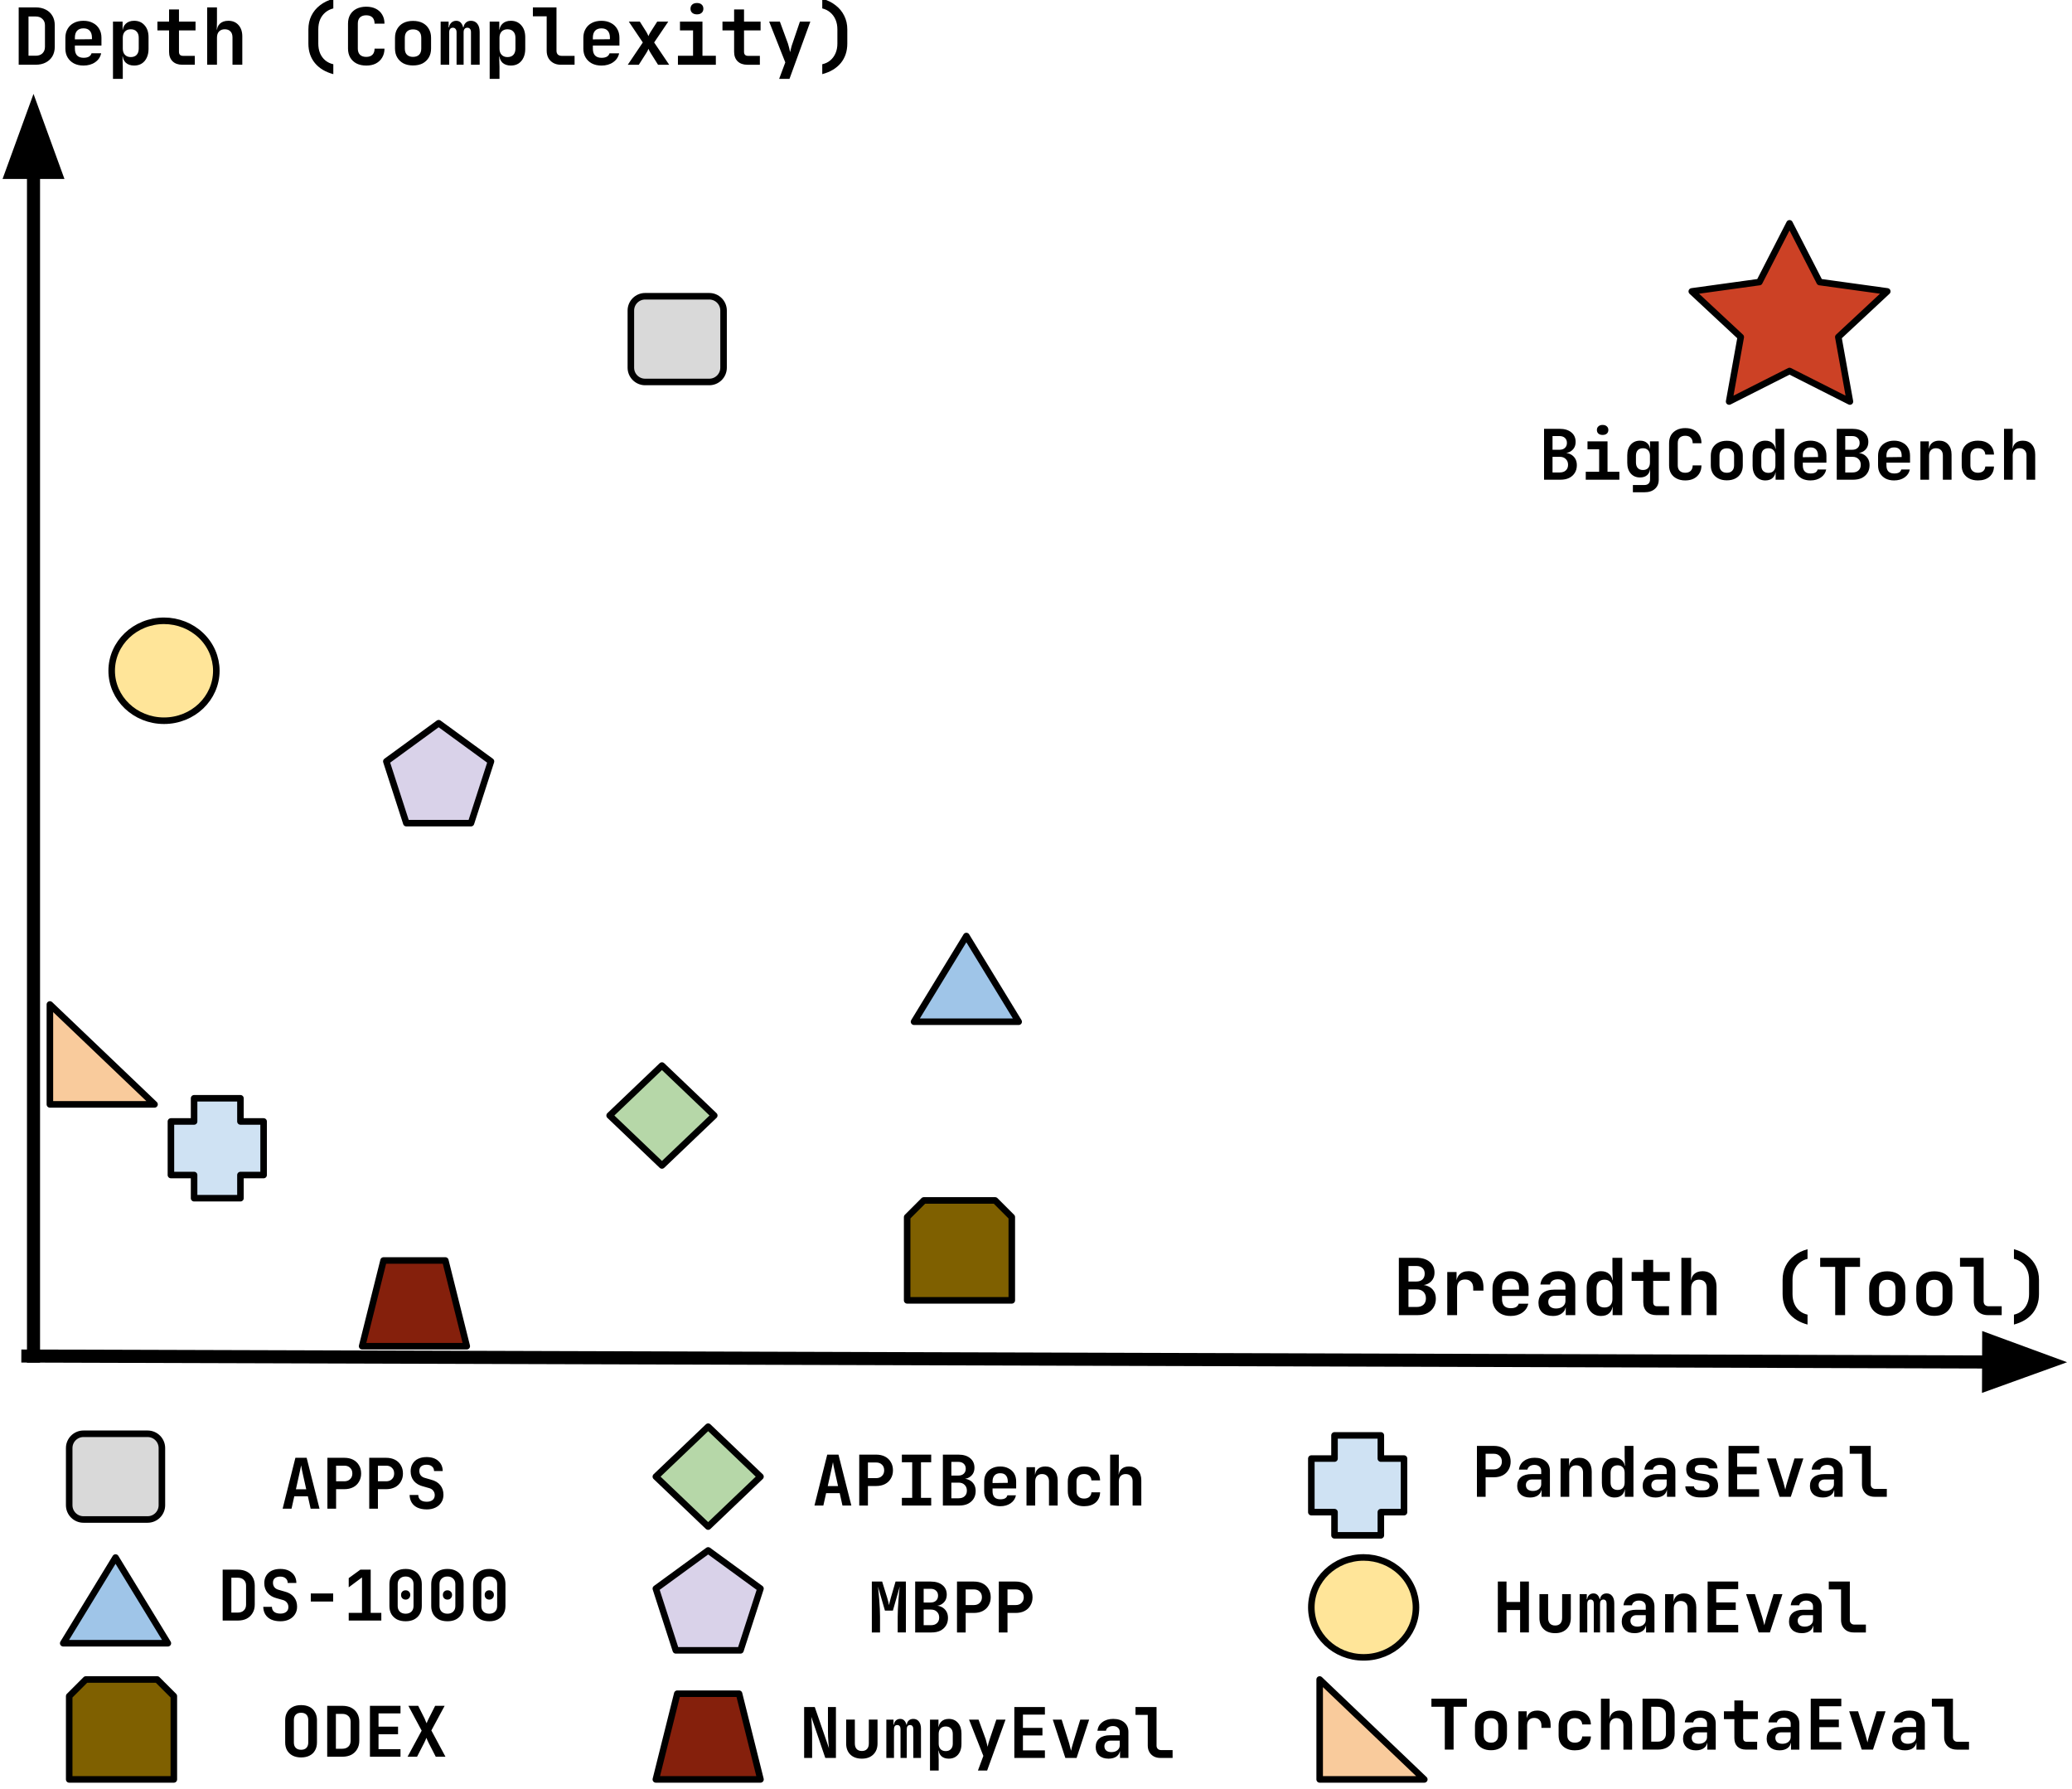 <svg version="1.1" viewBox="0.0 0.0 316.822 273.52" fill="none" stroke="none" stroke-linecap="square" stroke-miterlimit="10" xmlns:xlink="http://www.w3.org/1999/xlink" xmlns="http://www.w3.org/2000/svg"><rect x="0.0" y="0.0" width="316.822" height="273.52" fill="#333333" stroke="none"/><clipPath id="p.0"><path d="m0 0l316.822 0l0 273.52l-316.822 0l0 -273.52z" clip-rule="nonzero"/></clipPath><g clip-path="url(#p.0)"><path fill="#ffffff" d="m0 0l316.822 0l0 273.52l-316.822 0z" fill-rule="evenodd"/><path fill="#000000" fill-opacity="0.0" d="m5.124 207.297l0 -192.945" fill-rule="evenodd"/><path stroke="#000000" stroke-width="2.0" stroke-linejoin="round" stroke-linecap="butt" d="m5.124 207.297l0 -180.945" fill-rule="evenodd"/><path fill="#000000" stroke="#000000" stroke-width="2.0" stroke-linecap="butt" d="m8.427 26.353l-3.303 -9.076l-3.303 9.076z" fill-rule="evenodd"/><path fill="#000000" fill-opacity="0.0" d="m4.262 207.296l311.811 0.945" fill-rule="evenodd"/><path stroke="#000000" stroke-width="2.0" stroke-linejoin="round" stroke-linecap="butt" d="m4.262 207.296l299.811 0.909" fill-rule="evenodd"/><path fill="#000000" stroke="#000000" stroke-width="2.0" stroke-linecap="butt" d="m304.063 211.508l9.086 -3.276l-9.066 -3.331z" fill-rule="evenodd"/><path fill="#cc4125" d="m258.685 44.545l10.335 -1.427l4.61 -8.979l4.61 8.979l10.335 1.427l-7.486 6.976l1.778 9.861l-9.236 -4.668l-9.236 4.668l1.778 -9.861z" fill-rule="evenodd"/><path stroke="#000000" stroke-width="1.0" stroke-linejoin="round" stroke-linecap="butt" d="m258.685 44.545l10.335 -1.427l4.61 -8.979l4.61 8.979l10.335 1.427l-7.486 6.976l1.778 9.861l-9.236 -4.668l-9.236 4.668l1.778 -9.861z" fill-rule="evenodd"/><path fill="#d9d9d9" d="m96.463 47.472l0 0c0 -1.206 0.978 -2.184 2.184 -2.184l9.806 0c0.579 0 1.135 0.23 1.544 0.64c0.41 0.41 0.64 0.965 0.64 1.544l0 8.735c0 1.206 -0.978 2.184 -2.184 2.184l-9.806 0c-1.206 0 -2.184 -0.978 -2.184 -2.184z" fill-rule="evenodd"/><path stroke="#000000" stroke-width="1.0" stroke-linejoin="round" stroke-linecap="butt" d="m96.463 47.472l0 0c0 -1.206 0.978 -2.184 2.184 -2.184l9.806 0c0.579 0 1.135 0.23 1.544 0.64c0.41 0.41 0.64 0.965 0.64 1.544l0 8.735c0 1.206 -0.978 2.184 -2.184 2.184l-9.806 0c-1.206 0 -2.184 -0.978 -2.184 -2.184z" fill-rule="evenodd"/><path fill="#9fc5e8" d="m139.762 156.19l8.0 -13.102l8.0 13.102z" fill-rule="evenodd"/><path stroke="#000000" stroke-width="1.0" stroke-linejoin="round" stroke-linecap="butt" d="m139.762 156.19l8.0 -13.102l8.0 13.102z" fill-rule="evenodd"/><path fill="#7f6000" d="m141.256 183.508l10.908 0l2.546 2.546l0 12.73l0 0l-16.0 0l0 0l0 -12.73z" fill-rule="evenodd"/><path stroke="#000000" stroke-width="1.0" stroke-linejoin="round" stroke-linecap="butt" d="m141.256 183.508l10.908 0l2.546 2.546l0 12.73l0 0l-16.0 0l0 0l0 -12.73z" fill-rule="evenodd"/><path fill="#b6d7a8" d="m93.217 170.526l8.0 -7.638l8.0 7.638l-8.0 7.638z" fill-rule="evenodd"/><path stroke="#000000" stroke-width="1.0" stroke-linejoin="round" stroke-linecap="butt" d="m93.217 170.526l8.0 -7.638l8.0 7.638l-8.0 7.638z" fill-rule="evenodd"/><path fill="#d9d2e9" d="m59.074 116.392l8 -5.835l8 5.835l-3.056 9.441l-9.889 0z" fill-rule="evenodd"/><path stroke="#000000" stroke-width="1.0" stroke-linejoin="round" stroke-linecap="butt" d="m59.074 116.392l8 -5.835l8 5.835l-3.056 9.441l-9.889 0z" fill-rule="evenodd"/><path fill="#85200c" d="m55.371 205.79l3.276 -13.102l9.449 0l3.276 13.102z" fill-rule="evenodd"/><path stroke="#000000" stroke-width="1.0" stroke-linejoin="round" stroke-linecap="butt" d="m55.371 205.79l3.276 -13.102l9.449 0l3.276 13.102z" fill-rule="evenodd"/><path fill="#cfe2f3" d="m26.135 171.436l3.543 0l0 -3.543l7.087 0l0 3.543l3.543 0l0 8.189l-3.543 0l0 3.543l-7.087 0l0 -3.543l-3.543 0z" fill-rule="evenodd"/><path stroke="#000000" stroke-width="1.0" stroke-linejoin="round" stroke-linecap="butt" d="m26.135 171.436l3.543 0l0 -3.543l7.087 0l0 3.543l3.543 0l0 8.189l-3.543 0l0 3.543l-7.087 0l0 -3.543l-3.543 0z" fill-rule="evenodd"/><path fill="#f9cb9c" d="m7.629 168.825l0 -15.276l16.0 15.276z" fill-rule="evenodd"/><path stroke="#000000" stroke-width="1.0" stroke-linejoin="round" stroke-linecap="butt" d="m7.629 168.825l0 -15.276l16.0 15.276z" fill-rule="evenodd"/><path fill="#ffe599" d="m17.077 102.538l0 0c0 -4.218 3.582 -7.638 8.0 -7.638l0 0c2.122 0 4.157 0.805 5.657 2.237c1.5 1.432 2.343 3.375 2.343 5.401l0 0c0 4.218 -3.582 7.638 -8.0 7.638l0 0c-4.418 0 -8.0 -3.42 -8.0 -7.638z" fill-rule="evenodd"/><path stroke="#000000" stroke-width="1.0" stroke-linejoin="round" stroke-linecap="butt" d="m17.077 102.538l0 0c0 -4.218 3.582 -7.638 8.0 -7.638l0 0c2.122 0 4.157 0.805 5.657 2.237c1.5 1.432 2.343 3.375 2.343 5.401l0 0c0 4.218 -3.582 7.638 -8.0 7.638l0 0c-4.418 0 -8.0 -3.42 -8.0 -7.638z" fill-rule="evenodd"/><path fill="#000000" fill-opacity="0.0" d="m224.087 54.092l99.087 0l0 27.244l-99.087 0z" fill-rule="evenodd"/><path fill="#000000" d="m236.095 73.332l0 -7.781l2.375 0q1.141 0 1.797 0.547q0.656 0.531 0.656 1.453q0 0.531 -0.234 0.922q-0.234 0.375 -0.641 0.594q-0.391 0.203 -0.906 0.203l0 -0.047q0.562 0 1.0 0.219q0.438 0.219 0.703 0.641q0.266 0.422 0.266 1.031q0 0.672 -0.312 1.172q-0.312 0.5 -0.875 0.781q-0.547 0.266 -1.328 0.266l-2.5 0zm1.297 -1.109l1.109 0q0.594 0 0.922 -0.312q0.344 -0.312 0.344 -0.859q0 -0.547 -0.344 -0.875q-0.328 -0.344 -0.922 -0.344l-1.109 0l0 2.391zm0 -3.469l1.062 0q0.531 0 0.828 -0.281q0.312 -0.281 0.312 -0.766q0 -0.484 -0.312 -0.766q-0.297 -0.281 -0.828 -0.281l-1.062 0l0 2.094zm5.081 4.578l0 -1.219l2.047 0l0 -3.438l-1.781 0l0 -1.203l3.062 0l0 4.641l1.812 0l0 1.219l-5.141 0zm2.578 -6.844q-0.406 0 -0.641 -0.203q-0.234 -0.203 -0.234 -0.562q0 -0.344 0.234 -0.547q0.234 -0.219 0.641 -0.219q0.406 0 0.641 0.219q0.234 0.203 0.234 0.547q0 0.359 -0.234 0.562q-0.234 0.203 -0.641 0.203zm4.628 8.766l0 -1.109l1.734 0q0.438 0 0.656 -0.219q0.234 -0.219 0.234 -0.625l0 -0.438l0.016 -1.094l-0.281 0l0.281 -0.297q0 0.719 -0.422 1.125q-0.406 0.391 -1.125 0.391q-0.891 0 -1.422 -0.609q-0.531 -0.609 -0.531 -1.641l0 -1.141q0 -1.016 0.531 -1.625q0.531 -0.609 1.422 -0.609q0.719 0 1.125 0.406q0.422 0.391 0.422 1.109l-0.281 -0.281l0.281 0l-0.031 -1.125l1.344 0l0 5.859q0 0.891 -0.594 1.406q-0.578 0.516 -1.609 0.516l-1.75 0zm1.547 -3.406q0.5 0 0.781 -0.297q0.281 -0.312 0.281 -0.859l0 -1.031q0 -0.531 -0.281 -0.828q-0.281 -0.312 -0.781 -0.312q-0.516 0 -0.797 0.297q-0.281 0.297 -0.281 0.844l0 1.031q0 0.547 0.281 0.859q0.281 0.297 0.797 0.297zm6.456 1.594q-0.734 0 -1.297 -0.281q-0.562 -0.281 -0.875 -0.797q-0.297 -0.516 -0.297 -1.219l0 -3.391q0 -0.719 0.297 -1.234q0.312 -0.516 0.875 -0.797q0.562 -0.281 1.297 -0.281q0.766 0 1.312 0.281q0.547 0.281 0.859 0.797q0.312 0.516 0.312 1.234l-1.344 0q0 -0.562 -0.297 -0.844q-0.297 -0.297 -0.844 -0.297q-0.531 0 -0.844 0.297q-0.297 0.281 -0.297 0.828l0 3.406q0 0.531 0.297 0.828q0.312 0.297 0.844 0.297q0.547 0 0.844 -0.297q0.297 -0.297 0.297 -0.828l1.344 0q0 0.688 -0.312 1.219q-0.312 0.516 -0.859 0.797q-0.547 0.281 -1.312 0.281zm6.363 -0.016q-0.75 0 -1.297 -0.281q-0.547 -0.281 -0.859 -0.797q-0.297 -0.516 -0.297 -1.219l0 -1.453q0 -0.703 0.297 -1.219q0.312 -0.516 0.859 -0.797q0.547 -0.281 1.297 -0.281q0.75 0 1.297 0.281q0.547 0.281 0.844 0.797q0.297 0.516 0.297 1.203l0 1.469q0 0.703 -0.297 1.219q-0.297 0.516 -0.844 0.797q-0.547 0.281 -1.297 0.281zm0 -1.156q0.531 0 0.812 -0.297q0.297 -0.297 0.297 -0.844l0 -1.453q0 -0.562 -0.297 -0.844q-0.281 -0.297 -0.812 -0.297q-0.531 0 -0.828 0.297q-0.297 0.281 -0.297 0.844l0 1.453q0 0.547 0.297 0.844q0.297 0.297 0.828 0.297zm5.894 1.172q-0.875 0 -1.422 -0.609q-0.531 -0.609 -0.531 -1.625l0 -1.594q0 -1.031 0.531 -1.641q0.531 -0.609 1.422 -0.609q0.719 0 1.141 0.422q0.422 0.406 0.422 1.109l-0.297 -0.297l0.312 0l-0.047 -1.406l0 -1.641l1.344 0l0 7.781l-1.312 0l0 -1.125l-0.297 0l0.297 -0.297q0 0.703 -0.422 1.125q-0.422 0.406 -1.141 0.406zm0.469 -1.156q0.5 0 0.781 -0.297q0.281 -0.312 0.281 -0.844l0 -1.484q0 -0.531 -0.281 -0.828q-0.281 -0.312 -0.781 -0.312q-0.516 0 -0.812 0.297q-0.281 0.297 -0.281 0.844l0 1.484q0 0.547 0.281 0.844q0.297 0.297 0.812 0.297zm6.425 1.156q-0.734 0 -1.297 -0.281q-0.547 -0.297 -0.859 -0.812q-0.297 -0.516 -0.297 -1.203l0 -1.484q0 -0.688 0.297 -1.203q0.312 -0.516 0.859 -0.797q0.562 -0.297 1.297 -0.297q0.734 0 1.281 0.297q0.562 0.281 0.859 0.797q0.297 0.516 0.297 1.203l0 1.062l-3.609 0l0 0.422q0 0.609 0.297 0.922q0.297 0.312 0.891 0.312q0.453 0 0.719 -0.141q0.281 -0.156 0.359 -0.469l1.312 0q-0.156 0.766 -0.812 1.219q-0.656 0.453 -1.594 0.453zm1.156 -3.469l0 -0.312q0 -0.609 -0.297 -0.938q-0.281 -0.328 -0.859 -0.328q-0.578 0 -0.875 0.344q-0.297 0.328 -0.297 0.922l0 0.234l2.422 -0.031l-0.094 0.109zm2.863 3.359l0 -7.781l2.375 0q1.141 0 1.797 0.547q0.656 0.531 0.656 1.453q0 0.531 -0.234 0.922q-0.234 0.375 -0.641 0.594q-0.391 0.203 -0.906 0.203l0 -0.047q0.562 0 1.0 0.219q0.438 0.219 0.703 0.641q0.266 0.422 0.266 1.031q0 0.672 -0.312 1.172q-0.312 0.5 -0.875 0.781q-0.547 0.266 -1.328 0.266l-2.5 0zm1.297 -1.109l1.109 0q0.594 0 0.922 -0.312q0.344 -0.312 0.344 -0.859q0 -0.547 -0.344 -0.875q-0.328 -0.344 -0.922 -0.344l-1.109 0l0 2.391zm0 -3.469l1.062 0q0.531 0 0.828 -0.281q0.312 -0.281 0.312 -0.766q0 -0.484 -0.312 -0.766q-0.297 -0.281 -0.828 -0.281l-1.062 0l0 2.094zm7.472 4.688q-0.734 0 -1.297 -0.281q-0.547 -0.297 -0.859 -0.812q-0.297 -0.516 -0.297 -1.203l0 -1.484q0 -0.688 0.297 -1.203q0.312 -0.516 0.859 -0.797q0.562 -0.297 1.297 -0.297q0.734 0 1.281 0.297q0.562 0.281 0.859 0.797q0.297 0.516 0.297 1.203l0 1.062l-3.609 0l0 0.422q0 0.609 0.297 0.922q0.297 0.312 0.891 0.312q0.453 0 0.719 -0.141q0.281 -0.156 0.359 -0.469l1.312 0q-0.156 0.766 -0.812 1.219q-0.656 0.453 -1.594 0.453zm1.156 -3.469l0 -0.312q0 -0.609 -0.297 -0.938q-0.281 -0.328 -0.859 -0.328q-0.578 0 -0.875 0.344q-0.297 0.328 -0.297 0.922l0 0.234l2.422 -0.031l-0.094 0.109zm2.863 3.359l0 -5.859l1.297 0l0 1.125l0.359 0l-0.359 0.297q0 -0.719 0.422 -1.125q0.422 -0.406 1.156 -0.406q0.859 0 1.375 0.578q0.516 0.578 0.516 1.547l0 3.844l-1.328 0l0 -3.703q0 -0.531 -0.281 -0.812q-0.281 -0.297 -0.781 -0.297q-0.484 0 -0.766 0.297q-0.281 0.297 -0.281 0.844l0 3.672l-1.328 0zm8.8 0.109q-0.75 0 -1.312 -0.281q-0.562 -0.281 -0.875 -0.797q-0.297 -0.516 -0.297 -1.219l0 -1.484q0 -0.703 0.297 -1.219q0.312 -0.516 0.875 -0.797q0.562 -0.281 1.312 -0.281q1.109 0 1.766 0.578q0.656 0.562 0.688 1.547l-1.328 0q-0.031 -0.469 -0.328 -0.719q-0.297 -0.25 -0.797 -0.25q-0.531 0 -0.844 0.297q-0.312 0.297 -0.312 0.844l0 1.484q0 0.531 0.312 0.828q0.312 0.297 0.844 0.297q0.5 0 0.797 -0.25q0.297 -0.25 0.328 -0.703l1.328 0q-0.031 0.984 -0.688 1.562q-0.656 0.562 -1.766 0.562zm3.988 -0.109l0 -7.781l1.328 0l0 1.922l-0.031 1.125l0.359 0l-0.359 0.297q0 -0.719 0.422 -1.125q0.422 -0.406 1.156 -0.406q0.859 0 1.375 0.578q0.516 0.578 0.516 1.547l0 3.844l-1.328 0l0 -3.703q0 -0.531 -0.281 -0.812q-0.281 -0.297 -0.781 -0.297q-0.484 0 -0.766 0.297q-0.281 0.297 -0.281 0.844l0 3.672l-1.328 0z" fill-rule="nonzero"/><path fill="#000000" fill-opacity="0.0" d="m172.285 180.524l182.173 0l0 27.244l-182.173 0z" fill-rule="evenodd"/><path fill="#000000" d="m213.893 201.044l0 -8.766l2.688 0q1.281 0 2.016 0.609q0.75 0.609 0.75 1.656q0 0.578 -0.266 1.016q-0.266 0.438 -0.719 0.672q-0.453 0.234 -1.031 0.234l0 -0.047q0.625 0 1.125 0.25q0.5 0.234 0.797 0.719q0.297 0.469 0.297 1.156q0 0.766 -0.359 1.328q-0.344 0.562 -0.969 0.875q-0.625 0.297 -1.5 0.297l-2.828 0zm1.469 -1.25l1.25 0q0.672 0 1.047 -0.344q0.375 -0.359 0.375 -0.969q0 -0.625 -0.375 -1.0q-0.375 -0.375 -1.047 -0.375l-1.25 0l0 2.688zm0 -3.891l1.203 0q0.594 0 0.938 -0.312q0.344 -0.328 0.344 -0.891q0 -0.547 -0.344 -0.859q-0.344 -0.312 -0.938 -0.312l-1.203 0l0 2.375zm5.934 5.141l0 -6.594l1.422 0l0 1.25l0.375 0l-0.453 0.766q0 -1.062 0.484 -1.594q0.484 -0.547 1.422 -0.547q1.062 0 1.672 0.656q0.609 0.656 0.609 1.828l0 0.484l-1.562 0l0 -0.375q0 -0.641 -0.344 -0.984q-0.328 -0.344 -0.891 -0.344q-0.594 0 -0.922 0.344q-0.312 0.344 -0.312 0.984l0 4.125l-1.5 0zm9.684 0.125q-0.844 0 -1.469 -0.328q-0.609 -0.328 -0.953 -0.906q-0.344 -0.578 -0.344 -1.359l0 -1.656q0 -0.781 0.344 -1.359q0.344 -0.594 0.953 -0.906q0.625 -0.328 1.469 -0.328q0.828 0 1.438 0.328q0.625 0.312 0.969 0.906q0.344 0.578 0.344 1.359l0 1.188l-4.062 0l0 0.469q0 0.688 0.328 1.047q0.344 0.359 1.0 0.359q0.5 0 0.812 -0.172q0.312 -0.188 0.406 -0.516l1.469 0q-0.172 0.844 -0.906 1.359q-0.734 0.516 -1.797 0.516zm1.297 -3.906l0 -0.359q0 -0.688 -0.328 -1.047q-0.312 -0.375 -0.969 -0.375q-0.641 0 -0.984 0.375q-0.328 0.375 -0.328 1.062l0 0.25l2.719 -0.031l-0.109 0.125zm5.169 3.906q-1.031 0 -1.625 -0.531q-0.578 -0.547 -0.578 -1.469q0 -0.969 0.641 -1.5q0.656 -0.531 1.844 -0.531l1.641 0l0 -0.562q0 -0.469 -0.312 -0.734q-0.312 -0.281 -0.844 -0.281q-0.5 0 -0.828 0.219q-0.312 0.219 -0.375 0.578l-1.469 0q0.109 -0.922 0.844 -1.469q0.734 -0.562 1.875 -0.562q1.203 0 1.906 0.609q0.703 0.594 0.703 1.641l0 4.469l-1.453 0l0 -1.156l-0.234 0l0.234 -0.312q0 0.719 -0.547 1.156q-0.531 0.438 -1.422 0.438zm0.484 -1.141q0.641 0 1.031 -0.312q0.406 -0.328 0.406 -0.844l0 -0.797l-1.609 0q-0.469 0 -0.75 0.266q-0.266 0.25 -0.266 0.688q0 0.469 0.312 0.734q0.328 0.266 0.875 0.266zm6.872 1.141q-0.984 0 -1.594 -0.688q-0.594 -0.688 -0.594 -1.844l0 -1.781q0 -1.172 0.594 -1.844q0.609 -0.688 1.594 -0.688q0.828 0 1.297 0.469q0.484 0.453 0.484 1.266l-0.344 -0.359l0.359 0l-0.047 -1.562l0 -1.859l1.5 0l0 8.766l-1.469 0l0 -1.266l-0.344 0l0.344 -0.344q0 0.812 -0.484 1.281q-0.469 0.453 -1.297 0.453zm0.531 -1.297q0.578 0 0.891 -0.344q0.328 -0.344 0.328 -0.953l0 -1.656q0 -0.609 -0.328 -0.953q-0.312 -0.344 -0.891 -0.344q-0.578 0 -0.906 0.344q-0.312 0.328 -0.312 0.953l0 1.656q0 0.625 0.312 0.969q0.328 0.328 0.906 0.328zm7.95 1.172q-0.938 0 -1.484 -0.531q-0.531 -0.531 -0.531 -1.453l0 -3.266l-1.781 0l0 -1.344l1.781 0l0 -1.859l1.516 0l0 1.859l2.531 0l0 1.344l-2.531 0l0 3.266q0 0.625 0.609 0.625l1.812 0l0 1.359l-1.922 0zm3.809 0l0 -8.766l1.5 0l0 2.172l-0.031 1.25l0.406 0l-0.406 0.359q0 -0.828 0.469 -1.281q0.484 -0.453 1.297 -0.453q0.984 0 1.562 0.656q0.578 0.641 0.578 1.734l0 4.328l-1.5 0l0 -4.172q0 -0.609 -0.312 -0.922q-0.312 -0.328 -0.875 -0.328q-0.547 0 -0.875 0.344q-0.312 0.328 -0.312 0.953l0 4.125l-1.5 0zm19.291 1.438q-1.812 -0.484 -2.812 -1.688q-1.0 -1.219 -1.0 -2.984l0 -2.172q0 -1.141 0.453 -2.078q0.469 -0.953 1.328 -1.609q0.859 -0.672 2.031 -0.984l0 1.469q-0.703 0.172 -1.234 0.625q-0.516 0.438 -0.797 1.094q-0.266 0.656 -0.266 1.484l0 2.172q0 0.812 0.266 1.469q0.281 0.656 0.797 1.094q0.531 0.438 1.234 0.594l0 1.516zm4.231 -1.438l0 -7.375l-2.297 0l0 -1.391l6.094 0l0 1.391l-2.281 0l0 7.375l-1.516 0zm7.95 0.109q-0.828 0 -1.453 -0.312q-0.609 -0.328 -0.953 -0.906q-0.344 -0.578 -0.344 -1.375l0 -1.625q0 -0.797 0.344 -1.375q0.344 -0.594 0.953 -0.906q0.625 -0.312 1.453 -0.312q0.859 0 1.469 0.312q0.609 0.312 0.953 0.906q0.344 0.578 0.344 1.359l0 1.641q0 0.797 -0.344 1.375q-0.344 0.578 -0.953 0.906q-0.609 0.312 -1.469 0.312zm0 -1.312q0.609 0 0.938 -0.328q0.328 -0.328 0.328 -0.953l0 -1.625q0 -0.641 -0.328 -0.969q-0.328 -0.328 -0.938 -0.328q-0.578 0 -0.922 0.328q-0.328 0.328 -0.328 0.969l0 1.625q0 0.625 0.328 0.953q0.344 0.328 0.922 0.328zm7.2 1.312q-0.828 0 -1.453 -0.312q-0.609 -0.328 -0.953 -0.906q-0.344 -0.578 -0.344 -1.375l0 -1.625q0 -0.797 0.344 -1.375q0.344 -0.594 0.953 -0.906q0.625 -0.312 1.453 -0.312q0.859 0 1.469 0.312q0.609 0.312 0.953 0.906q0.344 0.578 0.344 1.359l0 1.641q0 0.797 -0.344 1.375q-0.344 0.578 -0.953 0.906q-0.609 0.312 -1.469 0.312zm0 -1.312q0.609 0 0.938 -0.328q0.328 -0.328 0.328 -0.953l0 -1.625q0 -0.641 -0.328 -0.969q-0.328 -0.328 -0.938 -0.328q-0.578 0 -0.922 0.328q-0.328 0.328 -0.328 0.969l0 1.625q0 0.625 0.328 0.953q0.344 0.328 0.922 0.328zm8.216 1.203q-0.656 0 -1.141 -0.266q-0.484 -0.266 -0.766 -0.75q-0.266 -0.484 -0.266 -1.125l0 -5.266l-2.109 0l0 -1.359l3.609 0l0 6.625q0 0.359 0.203 0.578q0.219 0.203 0.578 0.203l1.984 0l0 1.359l-2.094 0zm3.966 1.438l0 -1.516q0.719 -0.156 1.234 -0.594q0.516 -0.438 0.797 -1.094q0.281 -0.656 0.281 -1.469l0 -2.172q0 -0.828 -0.281 -1.484q-0.281 -0.656 -0.797 -1.094q-0.516 -0.453 -1.234 -0.625l0 -1.469q1.188 0.312 2.031 0.984q0.859 0.656 1.328 1.609q0.469 0.938 0.469 2.078l0 2.172q0 1.766 -1.0 2.984q-1.0 1.203 -2.828 1.688z" fill-rule="nonzero"/><path fill="#000000" fill-opacity="0.0" d="m-7.047 -10.625l155.213 0l0 27.244l-155.213 0z" fill-rule="evenodd"/><path fill="#000000" d="m2.859 9.895l0 -8.766l2.594 0q0.891 0 1.547 0.344q0.656 0.328 1.016 0.953q0.359 0.609 0.359 1.438l0 3.281q0 0.828 -0.359 1.453q-0.359 0.609 -1.016 0.953q-0.656 0.344 -1.547 0.344l-2.594 0zm1.5 -1.375l1.094 0q0.656 0 1.031 -0.359q0.391 -0.375 0.391 -1.016l0 -3.281q0 -0.609 -0.391 -0.969q-0.375 -0.375 -1.031 -0.375l-1.094 0l0 6.0zm8.403 1.5q-0.844 0 -1.469 -0.328q-0.609 -0.328 -0.953 -0.906q-0.344 -0.578 -0.344 -1.359l0 -1.656q0 -0.781 0.344 -1.359q0.344 -0.594 0.953 -0.906q0.625 -0.328 1.469 -0.328q0.828 0 1.438 0.328q0.625 0.312 0.969 0.906q0.344 0.578 0.344 1.359l0 1.188l-4.062 0l0 0.469q0 0.688 0.328 1.047q0.344 0.359 1.0 0.359q0.5 0 0.812 -0.172q0.312 -0.188 0.406 -0.516l1.469 0q-0.172 0.844 -0.906 1.359q-0.734 0.516 -1.797 0.516zm1.297 -3.906l0 -0.359q0 -0.688 -0.328 -1.047q-0.312 -0.375 -0.969 -0.375q-0.641 0 -0.984 0.375q-0.328 0.375 -0.328 1.062l0 0.25l2.719 -0.031l-0.109 0.125zm3.216 5.938l0 -8.75l1.469 0l0 1.25l0.328 0l-0.328 0.359q0 -0.812 0.469 -1.266q0.484 -0.469 1.297 -0.469q1.0 0 1.594 0.688q0.609 0.672 0.609 1.828l0 1.797q0 0.766 -0.281 1.344q-0.266 0.562 -0.75 0.875q-0.484 0.312 -1.172 0.312q-0.812 0 -1.297 -0.453q-0.469 -0.469 -0.469 -1.281l0.328 0.344l-0.344 0l0.047 1.578l0 1.844l-1.5 0zm2.719 -3.328q0.578 0 0.891 -0.328q0.328 -0.344 0.328 -0.969l0 -1.656q0 -0.625 -0.328 -0.953q-0.312 -0.344 -0.891 -0.344q-0.562 0 -0.891 0.344q-0.328 0.344 -0.328 0.953l0 1.656q0 0.609 0.328 0.953q0.328 0.344 0.891 0.344zm7.872 1.172q-0.938 0 -1.484 -0.531q-0.531 -0.531 -0.531 -1.453l0 -3.266l-1.781 0l0 -1.344l1.781 0l0 -1.859l1.516 0l0 1.859l2.531 0l0 1.344l-2.531 0l0 3.266q0 0.625 0.609 0.625l1.812 0l0 1.359l-1.922 0zm3.809 0l0 -8.766l1.5 0l0 2.172l-0.031 1.25l0.406 0l-0.406 0.359q0 -0.828 0.469 -1.281q0.484 -0.453 1.297 -0.453q0.984 0 1.562 0.656q0.578 0.641 0.578 1.734l0 4.328l-1.5 0l0 -4.172q0 -0.609 -0.312 -0.922q-0.312 -0.328 -0.875 -0.328q-0.547 0 -0.875 0.344q-0.312 0.328 -0.312 0.953l0 4.125l-1.5 0zm19.291 1.438q-1.812 -0.484 -2.812 -1.688q-1.0 -1.219 -1.0 -2.984l0 -2.172q0 -1.141 0.453 -2.078q0.469 -0.953 1.328 -1.609q0.859 -0.672 2.031 -0.984l0 1.469q-0.703 0.172 -1.234 0.625q-0.516 0.438 -0.797 1.094q-0.266 0.656 -0.266 1.484l0 2.172q0 0.812 0.266 1.469q0.281 0.656 0.797 1.094q0.531 0.438 1.234 0.594l0 1.516zm5.028 -1.312q-0.828 0 -1.469 -0.312q-0.625 -0.328 -0.969 -0.906q-0.344 -0.594 -0.344 -1.375l0 -3.812q0 -0.812 0.344 -1.391q0.344 -0.578 0.969 -0.891q0.641 -0.312 1.469 -0.312q0.859 0 1.469 0.312q0.625 0.312 0.969 0.891q0.359 0.578 0.359 1.391l-1.516 0q0 -0.625 -0.328 -0.953q-0.328 -0.328 -0.953 -0.328q-0.609 0 -0.953 0.328q-0.328 0.328 -0.328 0.938l0 3.828q0 0.609 0.328 0.938q0.344 0.328 0.953 0.328q0.625 0 0.953 -0.328q0.328 -0.328 0.328 -0.938l1.516 0q0 0.781 -0.359 1.375q-0.344 0.578 -0.969 0.906q-0.609 0.312 -1.469 0.312zm7.153 -0.016q-0.828 0 -1.453 -0.312q-0.609 -0.328 -0.953 -0.906q-0.344 -0.578 -0.344 -1.375l0 -1.625q0 -0.797 0.344 -1.375q0.344 -0.594 0.953 -0.906q0.625 -0.312 1.453 -0.312q0.859 0 1.469 0.312q0.609 0.312 0.953 0.906q0.344 0.578 0.344 1.359l0 1.641q0 0.797 -0.344 1.375q-0.344 0.578 -0.953 0.906q-0.609 0.312 -1.469 0.312zm0 -1.312q0.609 0 0.938 -0.328q0.328 -0.328 0.328 -0.953l0 -1.625q0 -0.641 -0.328 -0.969q-0.328 -0.328 -0.938 -0.328q-0.578 0 -0.922 0.328q-0.328 0.328 -0.328 0.969l0 1.625q0 0.625 0.328 0.953q0.344 0.328 0.922 0.328zm4.231 1.203l0 -6.594l1.219 0l0 0.875l0.25 0l-0.203 0.219q0 -0.547 0.312 -0.875q0.312 -0.344 0.812 -0.344q0.531 0 0.812 0.438q0.297 0.422 0.297 1.156l-0.266 -0.594l0.406 0l-0.156 0.219q0 -0.547 0.312 -0.875q0.312 -0.344 0.828 -0.344q0.625 0 0.984 0.453q0.359 0.453 0.359 1.234l0 5.031l-1.328 0l0 -4.969q0 -0.328 -0.141 -0.5q-0.141 -0.188 -0.422 -0.188q-0.266 0 -0.422 0.188q-0.141 0.172 -0.141 0.5l0 4.969l-1.078 0l0 -4.969q0 -0.328 -0.156 -0.5q-0.141 -0.188 -0.406 -0.188q-0.281 0 -0.422 0.188q-0.141 0.172 -0.141 0.5l0 4.969l-1.312 0zm7.497 2.156l0 -8.75l1.469 0l0 1.25l0.328 0l-0.328 0.359q0 -0.812 0.469 -1.266q0.484 -0.469 1.297 -0.469q1.0 0 1.594 0.688q0.609 0.672 0.609 1.828l0 1.797q0 0.766 -0.281 1.344q-0.266 0.562 -0.75 0.875q-0.484 0.312 -1.172 0.312q-0.812 0 -1.297 -0.453q-0.469 -0.469 -0.469 -1.281l0.328 0.344l-0.344 0l0.047 1.578l0 1.844l-1.5 0zm2.719 -3.328q0.578 0 0.891 -0.328q0.328 -0.344 0.328 -0.969l0 -1.656q0 -0.625 -0.328 -0.953q-0.312 -0.344 -0.891 -0.344q-0.562 0 -0.891 0.344q-0.328 0.344 -0.328 0.953l0 1.656q0 0.609 0.328 0.953q0.328 0.344 0.891 0.344zm8.169 1.172q-0.656 0 -1.141 -0.266q-0.484 -0.266 -0.766 -0.75q-0.266 -0.484 -0.266 -1.125l0 -5.266l-2.109 0l0 -1.359l3.609 0l0 6.625q0 0.359 0.203 0.578q0.219 0.203 0.578 0.203l1.984 0l0 1.359l-2.094 0zm6.2 0.125q-0.844 0 -1.469 -0.328q-0.609 -0.328 -0.953 -0.906q-0.344 -0.578 -0.344 -1.359l0 -1.656q0 -0.781 0.344 -1.359q0.344 -0.594 0.953 -0.906q0.625 -0.328 1.469 -0.328q0.828 0 1.438 0.328q0.625 0.312 0.969 0.906q0.344 0.578 0.344 1.359l0 1.188l-4.062 0l0 0.469q0 0.688 0.328 1.047q0.344 0.359 1.0 0.359q0.5 0 0.812 -0.172q0.312 -0.188 0.406 -0.516l1.469 0q-0.172 0.844 -0.906 1.359q-0.734 0.516 -1.797 0.516zm1.297 -3.906l0 -0.359q0 -0.688 -0.328 -1.047q-0.312 -0.375 -0.969 -0.375q-0.641 0 -0.984 0.375q-0.328 0.375 -0.328 1.062l0 0.25l2.719 -0.031l-0.109 0.125zm2.731 3.781l2.297 -3.406l-2.141 -3.188l1.688 0l1.016 1.609q0.094 0.141 0.172 0.328q0.078 0.188 0.125 0.281q0.047 -0.094 0.125 -0.281q0.094 -0.188 0.188 -0.328l1.031 -1.609l1.688 0l-2.156 3.188l2.297 3.406l-1.703 0l-1.141 -1.812q-0.094 -0.156 -0.188 -0.328q-0.078 -0.188 -0.141 -0.297q-0.047 0.109 -0.125 0.297q-0.078 0.172 -0.188 0.328l-1.156 1.812l-1.688 0zm7.669 0l0 -1.375l2.312 0l0 -3.875l-2.0 0l0 -1.344l3.438 0l0 5.219l2.047 0l0 1.375l-5.797 0zm2.906 -7.703q-0.453 0 -0.719 -0.234q-0.266 -0.234 -0.266 -0.625q0 -0.406 0.266 -0.641q0.266 -0.234 0.719 -0.234q0.469 0 0.719 0.234q0.266 0.234 0.266 0.641q0 0.391 -0.266 0.625q-0.25 0.234 -0.719 0.234zm7.7 7.703q-0.938 0 -1.484 -0.531q-0.531 -0.531 -0.531 -1.453l0 -3.266l-1.781 0l0 -1.344l1.781 0l0 -1.859l1.516 0l0 1.859l2.531 0l0 1.344l-2.531 0l0 3.266q0 0.625 0.609 0.625l1.812 0l0 1.359l-1.922 0zm4.872 2.156l0.938 -2.516l-2.469 -6.234l1.641 0l1.234 3.359q0.094 0.281 0.188 0.672q0.094 0.391 0.141 0.641q0.062 -0.25 0.156 -0.641q0.094 -0.391 0.203 -0.672l1.141 -3.359l1.594 0l-3.188 8.75l-1.578 0zm6.591 -0.719l0 -1.516q0.719 -0.156 1.234 -0.594q0.516 -0.438 0.797 -1.094q0.281 -0.656 0.281 -1.469l0 -2.172q0 -0.828 -0.281 -1.484q-0.281 -0.656 -0.797 -1.094q-0.516 -0.453 -1.234 -0.625l0 -1.469q1.188 0.312 2.031 0.984q0.859 0.656 1.328 1.609q0.469 0.938 0.469 2.078l0 2.172q0 1.766 -1.0 2.984q-1.0 1.203 -2.828 1.688z" fill-rule="nonzero"/><path fill="#d9d9d9" d="m10.581 221.362l0 0c0 -1.206 0.978 -2.184 2.184 -2.184l9.806 0c0.579 0 1.135 0.23 1.544 0.64c0.41 0.41 0.64 0.965 0.64 1.544l0 8.735c0 1.206 -0.978 2.184 -2.184 2.184l-9.806 0c-1.206 0 -2.184 -0.978 -2.184 -2.184z" fill-rule="evenodd"/><path stroke="#000000" stroke-width="1.0" stroke-linejoin="round" stroke-linecap="butt" d="m10.581 221.362l0 0c0 -1.206 0.978 -2.184 2.184 -2.184l9.806 0c0.579 0 1.135 0.23 1.544 0.64c0.41 0.41 0.64 0.965 0.64 1.544l0 8.735c0 1.206 -0.978 2.184 -2.184 2.184l-9.806 0c-1.206 0 -2.184 -0.978 -2.184 -2.184z" fill-rule="evenodd"/><path fill="#000000" fill-opacity="0.0" d="m33.077 211.391l45.102 0l0 32.315l-45.102 0z" fill-rule="evenodd"/><path fill="#000000" d="m43.216 230.631l1.953 -7.781l1.719 0l1.969 7.781l-1.359 0l-0.422 -1.891l-2.078 0l-0.422 1.891l-1.359 0zm2.031 -2.969l1.578 0l-0.469 -2.094q-0.109 -0.516 -0.203 -0.938q-0.078 -0.422 -0.109 -0.625q-0.031 0.203 -0.125 0.625q-0.078 0.422 -0.203 0.922l-0.469 2.109zm4.816 2.969l0 -7.781l2.578 0q0.781 0 1.359 0.297q0.578 0.297 0.891 0.844q0.328 0.531 0.328 1.266q0 0.703 -0.328 1.25q-0.312 0.547 -0.891 0.844q-0.578 0.297 -1.359 0.297l-1.25 0l0 2.984l-1.328 0zm1.328 -4.188l1.25 0q0.562 0 0.891 -0.328q0.344 -0.328 0.344 -0.859q0 -0.562 -0.344 -0.875q-0.328 -0.328 -0.891 -0.328l-1.25 0l0 2.391zm5.066 4.188l0 -7.781l2.578 0q0.781 0 1.359 0.297q0.578 0.297 0.891 0.844q0.328 0.531 0.328 1.266q0 0.703 -0.328 1.25q-0.312 0.547 -0.891 0.844q-0.578 0.297 -1.359 0.297l-1.25 0l0 2.984l-1.328 0zm1.328 -4.188l1.25 0q0.562 0 0.891 -0.328q0.344 -0.328 0.344 -0.859q0 -0.562 -0.344 -0.875q-0.328 -0.328 -0.891 -0.328l-1.25 0l0 2.391zm7.456 4.297q-0.797 0 -1.391 -0.266q-0.578 -0.266 -0.891 -0.766q-0.312 -0.5 -0.328 -1.172l1.328 0q0 0.484 0.344 0.766q0.344 0.266 0.953 0.266q0.562 0 0.891 -0.266q0.328 -0.266 0.328 -0.734q0 -0.406 -0.234 -0.688q-0.219 -0.297 -0.656 -0.406l-0.891 -0.25q-0.906 -0.234 -1.406 -0.828q-0.5 -0.609 -0.5 -1.484q0 -0.656 0.297 -1.141q0.297 -0.5 0.844 -0.766q0.562 -0.266 1.297 -0.266q1.141 0 1.797 0.594q0.656 0.578 0.672 1.547l-1.328 0q0 -0.453 -0.312 -0.703q-0.297 -0.266 -0.828 -0.266q-0.531 0 -0.828 0.25q-0.281 0.234 -0.281 0.688q0 0.406 0.219 0.688q0.219 0.281 0.641 0.391l0.922 0.266q0.938 0.234 1.422 0.844q0.484 0.594 0.484 1.469q0 0.672 -0.328 1.172q-0.312 0.5 -0.891 0.781q-0.562 0.281 -1.344 0.281z" fill-rule="nonzero"/><path fill="#9fc5e8" d="m9.668 251.199l8 -13.102l8.0 13.102z" fill-rule="evenodd"/><path stroke="#000000" stroke-width="1.0" stroke-linejoin="round" stroke-linecap="butt" d="m9.668 251.199l8 -13.102l8.0 13.102z" fill-rule="evenodd"/><path fill="#000000" fill-opacity="0.0" d="m20.762 228.491l69.732 0l0 32.315l-69.732 0z" fill-rule="evenodd"/><path fill="#000000" d="m34.047 247.731l0 -7.781l2.312 0q0.797 0 1.375 0.297q0.578 0.297 0.891 0.844q0.328 0.547 0.328 1.297l0 2.906q0 0.734 -0.328 1.281q-0.312 0.547 -0.891 0.859q-0.578 0.297 -1.375 0.297l-2.312 0zm1.328 -1.219l0.984 0q0.578 0 0.922 -0.328q0.344 -0.328 0.344 -0.891l0 -2.906q0 -0.562 -0.344 -0.875q-0.344 -0.328 -0.922 -0.328l-0.984 0l0 5.328zm7.488 1.328q-0.797 0 -1.391 -0.266q-0.578 -0.266 -0.891 -0.766q-0.312 -0.5 -0.328 -1.172l1.328 0q0 0.484 0.344 0.766q0.344 0.266 0.953 0.266q0.562 0 0.891 -0.266q0.328 -0.266 0.328 -0.734q0 -0.406 -0.234 -0.688q-0.219 -0.297 -0.656 -0.406l-0.891 -0.25q-0.906 -0.234 -1.406 -0.828q-0.5 -0.609 -0.5 -1.484q0 -0.656 0.297 -1.141q0.297 -0.5 0.844 -0.766q0.562 -0.266 1.297 -0.266q1.141 0 1.797 0.594q0.656 0.578 0.672 1.547l-1.328 0q0 -0.453 -0.312 -0.703q-0.297 -0.266 -0.828 -0.266q-0.531 0 -0.828 0.25q-0.281 0.234 -0.281 0.688q0 0.406 0.219 0.688q0.219 0.281 0.641 0.391l0.922 0.266q0.938 0.234 1.422 0.844q0.484 0.594 0.484 1.469q0 0.672 -0.328 1.172q-0.312 0.5 -0.891 0.781q-0.562 0.281 -1.344 0.281zm4.659 -3.016l0 -1.234l3.422 0l0 1.234l-3.422 0zm5.8 2.906l0 -1.172l2.031 0l0 -5.422l-2.031 1.516l0 -1.406l1.781 -1.297l1.578 0l0 6.609l1.625 0l0 1.172l-4.984 0zm8.706 0.109q-0.766 0 -1.328 -0.281q-0.547 -0.297 -0.859 -0.812q-0.297 -0.531 -0.297 -1.234l0 -3.344q0 -0.703 0.297 -1.219q0.312 -0.531 0.859 -0.812q0.562 -0.297 1.328 -0.297q0.766 0 1.312 0.297q0.547 0.281 0.844 0.812q0.312 0.516 0.312 1.219l0 3.344q0 0.703 -0.312 1.234q-0.297 0.516 -0.859 0.812q-0.547 0.281 -1.297 0.281zm0 -1.156q0.547 0 0.875 -0.312q0.328 -0.328 0.328 -0.859l0 -3.344q0 -0.531 -0.328 -0.844q-0.328 -0.328 -0.875 -0.328q-0.562 0 -0.891 0.328q-0.328 0.312 -0.328 0.844l0 3.344q0 0.531 0.328 0.859q0.328 0.312 0.891 0.312zm0 -2.156q-0.312 0 -0.516 -0.203q-0.188 -0.203 -0.188 -0.516q0 -0.312 0.188 -0.5q0.188 -0.203 0.516 -0.203q0.312 0 0.5 0.203q0.203 0.188 0.203 0.5q0 0.312 -0.203 0.516q-0.188 0.203 -0.5 0.203zm6.394 3.312q-0.766 0 -1.328 -0.281q-0.547 -0.297 -0.859 -0.812q-0.297 -0.531 -0.297 -1.234l0 -3.344q0 -0.703 0.297 -1.219q0.312 -0.531 0.859 -0.812q0.562 -0.297 1.328 -0.297q0.766 0 1.312 0.297q0.547 0.281 0.844 0.812q0.312 0.516 0.312 1.219l0 3.344q0 0.703 -0.312 1.234q-0.297 0.516 -0.859 0.812q-0.547 0.281 -1.297 0.281zm0 -1.156q0.547 0 0.875 -0.312q0.328 -0.328 0.328 -0.859l0 -3.344q0 -0.531 -0.328 -0.844q-0.328 -0.328 -0.875 -0.328q-0.562 0 -0.891 0.328q-0.328 0.312 -0.328 0.844l0 3.344q0 0.531 0.328 0.859q0.328 0.312 0.891 0.312zm0 -2.156q-0.312 0 -0.516 -0.203q-0.188 -0.203 -0.188 -0.516q0 -0.312 0.188 -0.5q0.188 -0.203 0.516 -0.203q0.312 0 0.5 0.203q0.203 0.188 0.203 0.5q0 0.312 -0.203 0.516q-0.188 0.203 -0.5 0.203zm6.394 3.312q-0.766 0 -1.328 -0.281q-0.547 -0.297 -0.859 -0.812q-0.297 -0.531 -0.297 -1.234l0 -3.344q0 -0.703 0.297 -1.219q0.312 -0.531 0.859 -0.812q0.562 -0.297 1.328 -0.297q0.766 0 1.312 0.297q0.547 0.281 0.844 0.812q0.312 0.516 0.312 1.219l0 3.344q0 0.703 -0.312 1.234q-0.297 0.516 -0.859 0.812q-0.547 0.281 -1.297 0.281zm0 -1.156q0.547 0 0.875 -0.312q0.328 -0.328 0.328 -0.859l0 -3.344q0 -0.531 -0.328 -0.844q-0.328 -0.328 -0.875 -0.328q-0.562 0 -0.891 0.328q-0.328 0.312 -0.328 0.844l0 3.344q0 0.531 0.328 0.859q0.328 0.312 0.891 0.312zm0 -2.156q-0.312 0 -0.516 -0.203q-0.188 -0.203 -0.188 -0.516q0 -0.312 0.188 -0.5q0.188 -0.203 0.516 -0.203q0.312 0 0.5 0.203q0.203 0.188 0.203 0.5q0 0.312 -0.203 0.516q-0.188 0.203 -0.5 0.203z" fill-rule="nonzero"/><path fill="#7f6000" d="m13.127 256.74l10.908 0l2.546 2.546l0 12.73l0 0l-16.0 0l0 0l0 -12.73z" fill-rule="evenodd"/><path stroke="#000000" stroke-width="1.0" stroke-linejoin="round" stroke-linecap="butt" d="m13.127 256.74l10.908 0l2.546 2.546l0 12.73l0 0l-16.0 0l0 0l0 -12.73z" fill-rule="evenodd"/><path fill="#000000" fill-opacity="0.0" d="m20.762 249.307l69.732 0l0 32.315l-69.732 0z" fill-rule="evenodd"/><path fill="#000000" d="m46.044 268.656q-0.75 0 -1.297 -0.281q-0.547 -0.281 -0.844 -0.797q-0.297 -0.516 -0.297 -1.219l0 -3.391q0 -0.703 0.297 -1.219q0.297 -0.531 0.844 -0.812q0.547 -0.281 1.297 -0.281q0.75 0 1.297 0.281q0.547 0.281 0.828 0.812q0.297 0.516 0.297 1.203l0 3.406q0 0.703 -0.297 1.219q-0.281 0.516 -0.828 0.797q-0.547 0.281 -1.297 0.281zm0 -1.172q0.531 0 0.812 -0.297q0.281 -0.297 0.281 -0.828l0 -3.391q0 -0.562 -0.281 -0.844q-0.281 -0.297 -0.812 -0.297q-0.547 0 -0.828 0.297q-0.281 0.281 -0.281 0.844l0 3.391q0 0.531 0.281 0.828q0.297 0.297 0.828 0.297zm3.988 1.062l0 -7.781l2.312 0q0.797 0 1.375 0.297q0.578 0.297 0.891 0.844q0.328 0.547 0.328 1.297l0 2.906q0 0.734 -0.328 1.281q-0.312 0.547 -0.891 0.859q-0.578 0.297 -1.375 0.297l-2.312 0zm1.328 -1.219l0.984 0q0.578 0 0.922 -0.328q0.344 -0.328 0.344 -0.891l0 -2.906q0 -0.562 -0.344 -0.875q-0.344 -0.328 -0.922 -0.328l-0.984 0l0 5.328zm5.206 1.219l0 -7.781l4.672 0l0 1.156l-3.359 0l0 2.031l2.984 0l0 1.156l-2.984 0l0 2.281l3.359 0l0 1.156l-4.672 0zm5.753 0l2.156 -3.984l-2.031 -3.797l1.5 0l0.984 1.953q0.094 0.219 0.172 0.422q0.094 0.188 0.141 0.297q0.031 -0.109 0.109 -0.297q0.094 -0.203 0.203 -0.422l0.984 -1.953l1.453 0l-2.031 3.766l2.156 4.016l-1.484 0l-1.109 -2.156q-0.094 -0.203 -0.188 -0.406q-0.094 -0.203 -0.141 -0.328q-0.031 0.125 -0.125 0.328q-0.078 0.203 -0.188 0.406l-1.109 2.156l-1.453 0z" fill-rule="nonzero"/><path fill="#b6d7a8" d="m100.282 225.73l8.0 -7.638l8.0 7.638l-8.0 7.638z" fill-rule="evenodd"/><path stroke="#000000" stroke-width="1.0" stroke-linejoin="round" stroke-linecap="butt" d="m100.282 225.73l8.0 -7.638l8.0 7.638l-8.0 7.638z" fill-rule="evenodd"/><path fill="#000000" fill-opacity="0.0" d="m108.776 210.906l81.921 0l0 32.315l-81.921 0z" fill-rule="evenodd"/><path fill="#000000" d="m124.536 230.146l1.953 -7.781l1.719 0l1.969 7.781l-1.359 0l-0.422 -1.891l-2.078 0l-0.422 1.891l-1.359 0zm2.031 -2.969l1.578 0l-0.469 -2.094q-0.109 -0.516 -0.203 -0.938q-0.078 -0.422 -0.109 -0.625q-0.031 0.203 -0.125 0.625q-0.078 0.422 -0.203 0.922l-0.469 2.109zm4.816 2.969l0 -7.781l2.578 0q0.781 0 1.359 0.297q0.578 0.297 0.891 0.844q0.328 0.531 0.328 1.266q0 0.703 -0.328 1.25q-0.312 0.547 -0.891 0.844q-0.578 0.297 -1.359 0.297l-1.25 0l0 2.984l-1.328 0zm1.328 -4.188l1.25 0q0.562 0 0.891 -0.328q0.344 -0.328 0.344 -0.859q0 -0.562 -0.344 -0.875q-0.328 -0.328 -0.891 -0.328l-1.25 0l0 2.391zm5.191 4.188l0 -1.172l1.578 0l0 -5.438l-1.578 0l0 -1.172l4.484 0l0 1.172l-1.562 0l0 5.438l1.562 0l0 1.172l-4.484 0zm6.269 0l0 -7.781l2.375 0q1.141 0 1.797 0.547q0.656 0.531 0.656 1.453q0 0.531 -0.234 0.922q-0.234 0.375 -0.641 0.594q-0.391 0.203 -0.906 0.203l0 -0.047q0.562 0 1.0 0.219q0.438 0.219 0.703 0.641q0.266 0.422 0.266 1.031q0 0.672 -0.312 1.172q-0.312 0.5 -0.875 0.781q-0.547 0.266 -1.328 0.266l-2.5 0zm1.297 -1.109l1.109 0q0.594 0 0.922 -0.312q0.344 -0.312 0.344 -0.859q0 -0.547 -0.344 -0.875q-0.328 -0.344 -0.922 -0.344l-1.109 0l0 2.391zm0 -3.469l1.062 0q0.531 0 0.828 -0.281q0.312 -0.281 0.312 -0.766q0 -0.484 -0.312 -0.766q-0.297 -0.281 -0.828 -0.281l-1.062 0l0 2.094zm7.472 4.688q-0.734 0 -1.297 -0.281q-0.547 -0.297 -0.859 -0.812q-0.297 -0.516 -0.297 -1.203l0 -1.484q0 -0.688 0.297 -1.203q0.312 -0.516 0.859 -0.797q0.562 -0.297 1.297 -0.297q0.734 0 1.281 0.297q0.562 0.281 0.859 0.797q0.297 0.516 0.297 1.203l0 1.062l-3.609 0l0 0.422q0 0.609 0.297 0.922q0.297 0.312 0.891 0.312q0.453 0 0.719 -0.141q0.281 -0.156 0.359 -0.469l1.312 0q-0.156 0.766 -0.812 1.219q-0.656 0.453 -1.594 0.453zm1.156 -3.469l0 -0.312q0 -0.609 -0.297 -0.938q-0.281 -0.328 -0.859 -0.328q-0.578 0 -0.875 0.344q-0.297 0.328 -0.297 0.922l0 0.234l2.422 -0.031l-0.094 0.109zm2.863 3.359l0 -5.859l1.297 0l0 1.125l0.359 0l-0.359 0.297q0 -0.719 0.422 -1.125q0.422 -0.406 1.156 -0.406q0.859 0 1.375 0.578q0.516 0.578 0.516 1.547l0 3.844l-1.328 0l0 -3.703q0 -0.531 -0.281 -0.812q-0.281 -0.297 -0.781 -0.297q-0.484 0 -0.766 0.297q-0.281 0.297 -0.281 0.844l0 3.672l-1.328 0zm8.8 0.109q-0.75 0 -1.312 -0.281q-0.562 -0.281 -0.875 -0.797q-0.297 -0.516 -0.297 -1.219l0 -1.484q0 -0.703 0.297 -1.219q0.312 -0.516 0.875 -0.797q0.562 -0.281 1.312 -0.281q1.109 0 1.766 0.578q0.656 0.562 0.688 1.547l-1.328 0q-0.031 -0.469 -0.328 -0.719q-0.297 -0.25 -0.797 -0.25q-0.531 0 -0.844 0.297q-0.312 0.297 -0.312 0.844l0 1.484q0 0.531 0.312 0.828q0.312 0.297 0.844 0.297q0.5 0 0.797 -0.25q0.297 -0.25 0.328 -0.703l1.328 0q-0.031 0.984 -0.688 1.562q-0.656 0.562 -1.766 0.562zm3.988 -0.109l0 -7.781l1.328 0l0 1.922l-0.031 1.125l0.359 0l-0.359 0.297q0 -0.719 0.422 -1.125q0.422 -0.406 1.156 -0.406q0.859 0 1.375 0.578q0.516 0.578 0.516 1.547l0 3.844l-1.328 0l0 -3.703q0 -0.531 -0.281 -0.812q-0.281 -0.297 -0.781 -0.297q-0.484 0 -0.766 0.297q-0.281 0.297 -0.281 0.844l0 3.672l-1.328 0z" fill-rule="nonzero"/><path fill="#d9d2e9" d="m100.282 242.845l8 -5.835l8 5.835l-3.056 9.441l-9.889 0z" fill-rule="evenodd"/><path stroke="#000000" stroke-width="1.0" stroke-linejoin="round" stroke-linecap="butt" d="m100.282 242.845l8 -5.835l8 5.835l-3.056 9.441l-9.889 0z" fill-rule="evenodd"/><path fill="#000000" fill-opacity="0.0" d="m104.542 230.31l81.921 0l0 32.315l-81.921 0z" fill-rule="evenodd"/><path fill="#000000" d="m133.309 249.55l0 -7.781l1.578 0l0.766 2.469q0.109 0.375 0.188 0.688q0.078 0.312 0.094 0.453q0.016 -0.141 0.094 -0.453q0.078 -0.312 0.188 -0.688l0.719 -2.469l1.578 0l0 7.781l-1.25 0l0 -2.422q0 -0.531 0.031 -1.156q0.031 -0.625 0.078 -1.25q0.047 -0.641 0.094 -1.203q0.062 -0.562 0.109 -0.984l-1.047 3.672l-1.219 0l-1.062 -3.672q0.047 0.391 0.094 0.953q0.062 0.547 0.109 1.172q0.047 0.625 0.078 1.266q0.031 0.625 0.031 1.203l0 2.422l-1.25 0zm6.628 0l0 -7.781l2.375 0q1.141 0 1.797 0.547q0.656 0.531 0.656 1.453q0 0.531 -0.234 0.922q-0.234 0.375 -0.641 0.594q-0.391 0.203 -0.906 0.203l0 -0.047q0.562 0 1.0 0.219q0.438 0.219 0.703 0.641q0.266 0.422 0.266 1.031q0 0.672 -0.312 1.172q-0.312 0.5 -0.875 0.781q-0.547 0.266 -1.328 0.266l-2.5 0zm1.297 -1.109l1.109 0q0.594 0 0.922 -0.312q0.344 -0.312 0.344 -0.859q0 -0.547 -0.344 -0.875q-0.328 -0.344 -0.922 -0.344l-1.109 0l0 2.391zm0 -3.469l1.062 0q0.531 0 0.828 -0.281q0.312 -0.281 0.312 -0.766q0 -0.484 -0.312 -0.766q-0.297 -0.281 -0.828 -0.281l-1.062 0l0 2.094zm5.097 4.578l0 -7.781l2.578 0q0.781 0 1.359 0.297q0.578 0.297 0.891 0.844q0.328 0.531 0.328 1.266q0 0.703 -0.328 1.25q-0.312 0.547 -0.891 0.844q-0.578 0.297 -1.359 0.297l-1.25 0l0 2.984l-1.328 0zm1.328 -4.188l1.25 0q0.562 0 0.891 -0.328q0.344 -0.328 0.344 -0.859q0 -0.562 -0.344 -0.875q-0.328 -0.328 -0.891 -0.328l-1.25 0l0 2.391zm5.066 4.188l0 -7.781l2.578 0q0.781 0 1.359 0.297q0.578 0.297 0.891 0.844q0.328 0.531 0.328 1.266q0 0.703 -0.328 1.25q-0.312 0.547 -0.891 0.844q-0.578 0.297 -1.359 0.297l-1.25 0l0 2.984l-1.328 0zm1.328 -4.188l1.25 0q0.562 0 0.891 -0.328q0.344 -0.328 0.344 -0.859q0 -0.562 -0.344 -0.875q-0.328 -0.328 -0.891 -0.328l-1.25 0l0 2.391z" fill-rule="nonzero"/><path fill="#85200c" d="m100.282 272.016l3.276 -13.102l9.449 0l3.276 13.102z" fill-rule="evenodd"/><path stroke="#000000" stroke-width="1.0" stroke-linejoin="round" stroke-linecap="butt" d="m100.282 272.016l3.276 -13.102l9.449 0l3.276 13.102z" fill-rule="evenodd"/><path fill="#000000" fill-opacity="0.0" d="m102.004 249.493l97.921 0l0 32.315l-97.921 0z" fill-rule="evenodd"/><path fill="#000000" d="m122.958 268.733l0 -7.781l1.625 0l2.172 6.297q-0.031 -0.344 -0.078 -0.812q-0.031 -0.469 -0.062 -0.953q-0.016 -0.484 -0.016 -0.844l0 -3.688l1.219 0l0 7.781l-1.625 0l-2.141 -6.281q0.016 0.297 0.047 0.734q0.031 0.438 0.047 0.906q0.031 0.453 0.031 0.844l0 3.797l-1.219 0zm8.831 0.109q-1.125 0 -1.766 -0.625q-0.641 -0.625 -0.641 -1.703l0 -3.641l1.328 0l0 3.625q0 0.578 0.281 0.875q0.281 0.297 0.797 0.297q0.5 0 0.781 -0.297q0.281 -0.297 0.281 -0.875l0 -3.625l1.328 0l0 3.641q0 1.078 -0.656 1.703q-0.641 0.625 -1.734 0.625zm3.738 -0.109l0 -5.859l1.094 0l0 0.781l0.219 0l-0.172 0.203q0 -0.5 0.266 -0.797q0.281 -0.297 0.719 -0.297q0.469 0 0.734 0.391q0.266 0.375 0.266 1.031l-0.234 -0.531l0.359 0l-0.141 0.203q0 -0.5 0.266 -0.797q0.281 -0.297 0.75 -0.297q0.547 0 0.859 0.406q0.312 0.406 0.312 1.094l0 4.469l-1.172 0l0 -4.406q0 -0.297 -0.125 -0.453q-0.125 -0.172 -0.375 -0.172q-0.234 0 -0.375 0.172q-0.125 0.156 -0.125 0.453l0 4.406l-0.953 0l0 -4.406q0 -0.297 -0.125 -0.453q-0.125 -0.172 -0.375 -0.172q-0.25 0 -0.375 0.172q-0.125 0.156 -0.125 0.453l0 4.406l-1.172 0zm6.675 1.922l0 -7.781l1.297 0l0 1.125l0.297 0l-0.297 0.297q0 -0.703 0.422 -1.109q0.422 -0.422 1.156 -0.422q0.875 0 1.406 0.609q0.531 0.609 0.531 1.625l0 1.594q0 0.688 -0.234 1.188q-0.234 0.5 -0.672 0.781q-0.438 0.281 -1.031 0.281q-0.734 0 -1.156 -0.406q-0.422 -0.422 -0.422 -1.125l0.297 0.297l-0.312 0l0.047 1.406l0 1.641l-1.328 0zm2.406 -2.969q0.5 0 0.781 -0.297q0.297 -0.297 0.297 -0.844l0 -1.484q0 -0.547 -0.297 -0.844q-0.281 -0.297 -0.781 -0.297q-0.5 0 -0.797 0.312q-0.281 0.297 -0.281 0.828l0 1.484q0 0.531 0.281 0.844q0.297 0.297 0.797 0.297zm4.925 2.969l0.828 -2.234l-2.188 -5.547l1.453 0l1.094 3.0q0.078 0.234 0.156 0.594q0.094 0.344 0.141 0.562q0.047 -0.219 0.125 -0.562q0.094 -0.359 0.188 -0.594l1.016 -3.0l1.406 0l-2.812 7.781l-1.406 0zm5.566 -1.922l0 -7.781l4.672 0l0 1.156l-3.359 0l0 2.031l2.984 0l0 1.156l-2.984 0l0 2.281l3.359 0l0 1.156l-4.672 0zm7.8 0l-1.922 -5.859l1.359 0l1.125 3.562q0.094 0.312 0.172 0.656q0.094 0.344 0.141 0.547q0.047 -0.203 0.125 -0.547q0.094 -0.344 0.188 -0.656l1.094 -3.562l1.359 0l-1.922 5.859l-1.719 0zm6.597 0.109q-0.906 0 -1.438 -0.484q-0.516 -0.484 -0.516 -1.281q0 -0.875 0.578 -1.344q0.578 -0.469 1.625 -0.469l1.469 0l0 -0.5q0 -0.422 -0.281 -0.656q-0.281 -0.25 -0.75 -0.25q-0.438 0 -0.734 0.203q-0.281 0.188 -0.344 0.516l-1.297 0q0.094 -0.828 0.75 -1.312q0.656 -0.5 1.656 -0.5q1.078 0 1.703 0.547q0.625 0.531 0.625 1.453l0 3.969l-1.281 0l0 -1.016l-0.219 0l0.219 -0.297q0 0.656 -0.484 1.047q-0.484 0.375 -1.281 0.375zm0.438 -1.0q0.562 0 0.922 -0.281q0.359 -0.297 0.359 -0.75l0 -0.719l-1.438 0q-0.406 0 -0.656 0.234q-0.25 0.234 -0.25 0.609q0 0.422 0.281 0.672q0.297 0.234 0.781 0.234zm7.503 0.891q-0.578 0 -1.016 -0.234q-0.422 -0.234 -0.672 -0.656q-0.25 -0.438 -0.25 -1.0l0 -4.688l-1.875 0l0 -1.203l3.219 0l0 5.891q0 0.312 0.188 0.5q0.188 0.188 0.5 0.188l1.766 0l0 1.203l-1.859 0z" fill-rule="nonzero"/><path fill="#cfe2f3" d="m200.511 222.969l3.543 0l0 -3.543l7.087 0l0 3.543l3.543 0l0 8.189l-3.543 0l0 3.543l-7.087 0l0 -3.543l-3.543 0z" fill-rule="evenodd"/><path stroke="#000000" stroke-width="1.0" stroke-linejoin="round" stroke-linecap="butt" d="m200.511 222.969l3.543 0l0 -3.543l7.087 0l0 3.543l3.543 0l0 8.189l-3.543 0l0 3.543l-7.087 0l0 -3.543l-3.543 0z" fill-rule="evenodd"/><path fill="#ffe599" d="m200.511 245.72l0 0c0 -4.218 3.582 -7.638 8.0 -7.638l0 0c2.122 0 4.157 0.805 5.657 2.237c1.5 1.432 2.343 3.375 2.343 5.401l0 0c0 4.218 -3.582 7.638 -8.0 7.638l0 0c-4.418 0 -8.0 -3.42 -8.0 -7.638z" fill-rule="evenodd"/><path stroke="#000000" stroke-width="1.0" stroke-linejoin="round" stroke-linecap="butt" d="m200.511 245.72l0 0c0 -4.218 3.582 -7.638 8.0 -7.638l0 0c2.122 0 4.157 0.805 5.657 2.237c1.5 1.432 2.343 3.375 2.343 5.401l0 0c0 4.218 -3.582 7.638 -8.0 7.638l0 0c-4.418 0 -8.0 -3.42 -8.0 -7.638z" fill-rule="evenodd"/><path fill="#f9cb9c" d="m201.786 272.016l0 -15.276l16.0 15.276z" fill-rule="evenodd"/><path stroke="#000000" stroke-width="1.0" stroke-linejoin="round" stroke-linecap="butt" d="m201.786 272.016l0 -15.276l16.0 15.276z" fill-rule="evenodd"/><path fill="#000000" fill-opacity="0.0" d="m216.012 230.31l81.921 0l0 32.315l-81.921 0z" fill-rule="evenodd"/><path fill="#000000" d="m229.028 249.55l0 -7.781l1.328 0l0 3.125l2.078 0l0 -3.125l1.344 0l0 7.781l-1.344 0l0 -3.422l-2.078 0l0 3.422l-1.328 0zm8.769 0.109q-1.125 0 -1.766 -0.625q-0.641 -0.625 -0.641 -1.703l0 -3.641l1.328 0l0 3.625q0 0.578 0.281 0.875q0.281 0.297 0.797 0.297q0.5 0 0.781 -0.297q0.281 -0.297 0.281 -0.875l0 -3.625l1.328 0l0 3.641q0 1.078 -0.656 1.703q-0.641 0.625 -1.734 0.625zm3.738 -0.109l0 -5.859l1.094 0l0 0.781l0.219 0l-0.172 0.203q0 -0.5 0.266 -0.797q0.281 -0.297 0.719 -0.297q0.469 0 0.734 0.391q0.266 0.375 0.266 1.031l-0.234 -0.531l0.359 0l-0.141 0.203q0 -0.5 0.266 -0.797q0.281 -0.297 0.75 -0.297q0.547 0 0.859 0.406q0.312 0.406 0.312 1.094l0 4.469l-1.172 0l0 -4.406q0 -0.297 -0.125 -0.453q-0.125 -0.172 -0.375 -0.172q-0.234 0 -0.375 0.172q-0.125 0.156 -0.125 0.453l0 4.406l-0.953 0l0 -4.406q0 -0.297 -0.125 -0.453q-0.125 -0.172 -0.375 -0.172q-0.25 0 -0.375 0.172q-0.125 0.156 -0.125 0.453l0 4.406l-1.172 0zm8.394 0.109q-0.906 0 -1.438 -0.484q-0.516 -0.484 -0.516 -1.281q0 -0.875 0.578 -1.344q0.578 -0.469 1.625 -0.469l1.469 0l0 -0.5q0 -0.422 -0.281 -0.656q-0.281 -0.25 -0.75 -0.25q-0.438 0 -0.734 0.203q-0.281 0.188 -0.344 0.516l-1.297 0q0.094 -0.828 0.75 -1.312q0.656 -0.5 1.656 -0.5q1.078 0 1.703 0.547q0.625 0.531 0.625 1.453l0 3.969l-1.281 0l0 -1.016l-0.219 0l0.219 -0.297q0 0.656 -0.484 1.047q-0.484 0.375 -1.281 0.375zm0.438 -1.0q0.562 0 0.922 -0.281q0.359 -0.297 0.359 -0.75l0 -0.719l-1.438 0q-0.406 0 -0.656 0.234q-0.25 0.234 -0.25 0.609q0 0.422 0.281 0.672q0.297 0.234 0.781 0.234zm4.238 0.891l0 -5.859l1.297 0l0 1.125l0.359 0l-0.359 0.297q0 -0.719 0.422 -1.125q0.422 -0.406 1.156 -0.406q0.859 0 1.375 0.578q0.516 0.578 0.516 1.547l0 3.844l-1.328 0l0 -3.703q0 -0.531 -0.281 -0.812q-0.281 -0.297 -0.781 -0.297q-0.484 0 -0.766 0.297q-0.281 0.297 -0.281 0.844l0 3.672l-1.328 0zm6.503 0l0 -7.781l4.672 0l0 1.156l-3.359 0l0 2.031l2.984 0l0 1.156l-2.984 0l0 2.281l3.359 0l0 1.156l-4.672 0zm7.8 0l-1.922 -5.859l1.359 0l1.125 3.562q0.094 0.312 0.172 0.656q0.094 0.344 0.141 0.547q0.047 -0.203 0.125 -0.547q0.094 -0.344 0.188 -0.656l1.094 -3.562l1.359 0l-1.922 5.859l-1.719 0zm6.597 0.109q-0.906 0 -1.438 -0.484q-0.516 -0.484 -0.516 -1.281q0 -0.875 0.578 -1.344q0.578 -0.469 1.625 -0.469l1.469 0l0 -0.5q0 -0.422 -0.281 -0.656q-0.281 -0.25 -0.75 -0.25q-0.438 0 -0.734 0.203q-0.281 0.188 -0.344 0.516l-1.297 0q0.094 -0.828 0.75 -1.312q0.656 -0.5 1.656 -0.5q1.078 0 1.703 0.547q0.625 0.531 0.625 1.453l0 3.969l-1.281 0l0 -1.016l-0.219 0l0.219 -0.297q0 0.656 -0.484 1.047q-0.484 0.375 -1.281 0.375zm0.438 -1.0q0.562 0 0.922 -0.281q0.359 -0.297 0.359 -0.75l0 -0.719l-1.438 0q-0.406 0 -0.656 0.234q-0.25 0.234 -0.25 0.609q0 0.422 0.281 0.672q0.297 0.234 0.781 0.234zm7.503 0.891q-0.578 0 -1.016 -0.234q-0.422 -0.234 -0.672 -0.656q-0.25 -0.438 -0.25 -1.0l0 -4.688l-1.875 0l0 -1.203l3.219 0l0 5.891q0 0.312 0.188 0.5q0.188 0.188 0.5 0.188l1.766 0l0 1.203l-1.859 0z" fill-rule="nonzero"/><path fill="#000000" fill-opacity="0.0" d="m207.429 209.572l99.087 0l0 32.315l-99.087 0z" fill-rule="evenodd"/><path fill="#000000" d="m225.832 228.812l0 -7.781l2.578 0q0.781 0 1.359 0.297q0.578 0.297 0.891 0.844q0.328 0.531 0.328 1.266q0 0.703 -0.328 1.25q-0.312 0.547 -0.891 0.844q-0.578 0.297 -1.359 0.297l-1.25 0l0 2.984l-1.328 0zm1.328 -4.188l1.25 0q0.562 0 0.891 -0.328q0.344 -0.328 0.344 -0.859q0 -0.562 -0.344 -0.875q-0.328 -0.328 -0.891 -0.328l-1.25 0l0 2.391zm6.784 4.297q-0.906 0 -1.438 -0.484q-0.516 -0.484 -0.516 -1.281q0 -0.875 0.578 -1.344q0.578 -0.469 1.625 -0.469l1.469 0l0 -0.5q0 -0.422 -0.281 -0.656q-0.281 -0.25 -0.75 -0.25q-0.438 0 -0.734 0.203q-0.281 0.188 -0.344 0.516l-1.297 0q0.094 -0.828 0.75 -1.312q0.656 -0.5 1.656 -0.5q1.078 0 1.703 0.547q0.625 0.531 0.625 1.453l0 3.969l-1.281 0l0 -1.016l-0.219 0l0.219 -0.297q0 0.656 -0.484 1.047q-0.484 0.375 -1.281 0.375zm0.438 -1.0q0.562 0 0.922 -0.281q0.359 -0.297 0.359 -0.75l0 -0.719l-1.438 0q-0.406 0 -0.656 0.234q-0.25 0.234 -0.25 0.609q0 0.422 0.281 0.672q0.297 0.234 0.781 0.234zm4.238 0.891l0 -5.859l1.297 0l0 1.125l0.359 0l-0.359 0.297q0 -0.719 0.422 -1.125q0.422 -0.406 1.156 -0.406q0.859 0 1.375 0.578q0.516 0.578 0.516 1.547l0 3.844l-1.328 0l0 -3.703q0 -0.531 -0.281 -0.812q-0.281 -0.297 -0.781 -0.297q-0.484 0 -0.766 0.297q-0.281 0.297 -0.281 0.844l0 3.672l-1.328 0zm8.269 0.109q-0.875 0 -1.422 -0.609q-0.531 -0.609 -0.531 -1.625l0 -1.594q0 -1.031 0.531 -1.641q0.531 -0.609 1.422 -0.609q0.719 0 1.141 0.422q0.422 0.406 0.422 1.109l-0.297 -0.297l0.312 0l-0.047 -1.406l0 -1.641l1.344 0l0 7.781l-1.312 0l0 -1.125l-0.297 0l0.297 -0.297q0 0.703 -0.422 1.125q-0.422 0.406 -1.141 0.406zm0.469 -1.156q0.5 0 0.781 -0.297q0.281 -0.312 0.281 -0.844l0 -1.484q0 -0.531 -0.281 -0.828q-0.281 -0.312 -0.781 -0.312q-0.516 0 -0.812 0.297q-0.281 0.297 -0.281 0.844l0 1.484q0 0.547 0.281 0.844q0.297 0.297 0.812 0.297zm5.769 1.156q-0.906 0 -1.438 -0.484q-0.516 -0.484 -0.516 -1.281q0 -0.875 0.578 -1.344q0.578 -0.469 1.625 -0.469l1.469 0l0 -0.5q0 -0.422 -0.281 -0.656q-0.281 -0.25 -0.75 -0.25q-0.438 0 -0.734 0.203q-0.281 0.188 -0.344 0.516l-1.297 0q0.094 -0.828 0.75 -1.312q0.656 -0.5 1.656 -0.5q1.078 0 1.703 0.547q0.625 0.531 0.625 1.453l0 3.969l-1.281 0l0 -1.016l-0.219 0l0.219 -0.297q0 0.656 -0.484 1.047q-0.484 0.375 -1.281 0.375zm0.438 -1.0q0.562 0 0.922 -0.281q0.359 -0.297 0.359 -0.75l0 -0.719l-1.438 0q-0.406 0 -0.656 0.234q-0.25 0.234 -0.25 0.609q0 0.422 0.281 0.672q0.297 0.234 0.781 0.234zm6.378 0.984q-0.672 0 -1.172 -0.203q-0.5 -0.219 -0.781 -0.594q-0.281 -0.391 -0.297 -0.891l1.328 0q0.016 0.266 0.266 0.438q0.25 0.172 0.656 0.172l0.469 0q0.5 0 0.734 -0.188q0.25 -0.188 0.25 -0.516q0 -0.312 -0.219 -0.484q-0.219 -0.188 -0.672 -0.234l-0.734 -0.109q-1.0 -0.141 -1.469 -0.531q-0.469 -0.391 -0.469 -1.188q0 -0.812 0.547 -1.266q0.562 -0.453 1.641 -0.453l0.406 0q0.984 0 1.562 0.438q0.594 0.438 0.625 1.172l-1.328 0q-0.031 -0.234 -0.266 -0.375q-0.219 -0.156 -0.594 -0.156l-0.406 0q-0.453 0 -0.672 0.172q-0.203 0.156 -0.203 0.469q0 0.297 0.172 0.453q0.188 0.141 0.594 0.203l0.766 0.109q1.031 0.141 1.531 0.562q0.5 0.406 0.5 1.203q0 0.844 -0.578 1.328q-0.578 0.469 -1.719 0.469l-0.469 0zm4.363 -0.094l0 -7.781l4.672 0l0 1.156l-3.359 0l0 2.031l2.984 0l0 1.156l-2.984 0l0 2.281l3.359 0l0 1.156l-4.672 0zm7.8 0l-1.922 -5.859l1.359 0l1.125 3.562q0.094 0.312 0.172 0.656q0.094 0.344 0.141 0.547q0.047 -0.203 0.125 -0.547q0.094 -0.344 0.188 -0.656l1.094 -3.562l1.359 0l-1.922 5.859l-1.719 0zm6.597 0.109q-0.906 0 -1.438 -0.484q-0.516 -0.484 -0.516 -1.281q0 -0.875 0.578 -1.344q0.578 -0.469 1.625 -0.469l1.469 0l0 -0.5q0 -0.422 -0.281 -0.656q-0.281 -0.25 -0.75 -0.25q-0.438 0 -0.734 0.203q-0.281 0.188 -0.344 0.516l-1.297 0q0.094 -0.828 0.75 -1.312q0.656 -0.5 1.656 -0.5q1.078 0 1.703 0.547q0.625 0.531 0.625 1.453l0 3.969l-1.281 0l0 -1.016l-0.219 0l0.219 -0.297q0 0.656 -0.484 1.047q-0.484 0.375 -1.281 0.375zm0.438 -1.0q0.562 0 0.922 -0.281q0.359 -0.297 0.359 -0.75l0 -0.719l-1.438 0q-0.406 0 -0.656 0.234q-0.25 0.234 -0.25 0.609q0 0.422 0.281 0.672q0.297 0.234 0.781 0.234zm7.503 0.891q-0.578 0 -1.016 -0.234q-0.422 -0.234 -0.672 -0.656q-0.25 -0.438 -0.25 -1.0l0 -4.688l-1.875 0l0 -1.203l3.219 0l0 5.891q0 0.312 0.188 0.5q0.188 0.188 0.5 0.188l1.766 0l0 1.203l-1.859 0z" fill-rule="nonzero"/><path fill="#000000" fill-opacity="0.0" d="m208.642 248.22l102.614 0l0 32.315l-102.614 0z" fill-rule="evenodd"/><path fill="#000000" d="m220.92 267.46l0 -6.547l-2.047 0l0 -1.234l5.422 0l0 1.234l-2.031 0l0 6.547l-1.344 0zm7.066 0.094q-0.75 0 -1.297 -0.281q-0.547 -0.281 -0.859 -0.797q-0.297 -0.516 -0.297 -1.219l0 -1.453q0 -0.703 0.297 -1.219q0.312 -0.516 0.859 -0.797q0.547 -0.281 1.297 -0.281q0.75 0 1.297 0.281q0.547 0.281 0.844 0.797q0.297 0.516 0.297 1.203l0 1.469q0 0.703 -0.297 1.219q-0.297 0.516 -0.844 0.797q-0.547 0.281 -1.297 0.281zm0 -1.156q0.531 0 0.812 -0.297q0.297 -0.297 0.297 -0.844l0 -1.453q0 -0.562 -0.297 -0.844q-0.281 -0.297 -0.812 -0.297q-0.531 0 -0.828 0.297q-0.297 0.281 -0.297 0.844l0 1.453q0 0.547 0.297 0.844q0.297 0.297 0.828 0.297zm4.191 1.062l0 -5.859l1.266 0l0 1.125l0.328 0l-0.406 0.672q0 -0.953 0.422 -1.422q0.438 -0.484 1.266 -0.484q0.953 0 1.5 0.594q0.547 0.578 0.547 1.609l0 0.438l-1.406 0l0 -0.344q0 -0.562 -0.297 -0.859q-0.281 -0.312 -0.797 -0.312q-0.516 0 -0.812 0.312q-0.281 0.297 -0.281 0.859l0 3.672l-1.328 0zm8.628 0.109q-0.75 0 -1.312 -0.281q-0.562 -0.281 -0.875 -0.797q-0.297 -0.516 -0.297 -1.219l0 -1.484q0 -0.703 0.297 -1.219q0.312 -0.516 0.875 -0.797q0.562 -0.281 1.312 -0.281q1.109 0 1.766 0.578q0.656 0.562 0.688 1.547l-1.328 0q-0.031 -0.469 -0.328 -0.719q-0.297 -0.25 -0.797 -0.25q-0.531 0 -0.844 0.297q-0.312 0.297 -0.312 0.844l0 1.484q0 0.531 0.312 0.828q0.312 0.297 0.844 0.297q0.5 0 0.797 -0.25q0.297 -0.25 0.328 -0.703l1.328 0q-0.031 0.984 -0.688 1.562q-0.656 0.562 -1.766 0.562zm3.988 -0.109l0 -7.781l1.328 0l0 1.922l-0.031 1.125l0.359 0l-0.359 0.297q0 -0.719 0.422 -1.125q0.422 -0.406 1.156 -0.406q0.859 0 1.375 0.578q0.516 0.578 0.516 1.547l0 3.844l-1.328 0l0 -3.703q0 -0.531 -0.281 -0.812q-0.281 -0.297 -0.781 -0.297q-0.484 0 -0.766 0.297q-0.281 0.297 -0.281 0.844l0 3.672l-1.328 0zm6.363 0l0 -7.781l2.312 0q0.797 0 1.375 0.297q0.578 0.297 0.891 0.844q0.328 0.547 0.328 1.297l0 2.906q0 0.734 -0.328 1.281q-0.312 0.547 -0.891 0.859q-0.578 0.297 -1.375 0.297l-2.312 0zm1.328 -1.219l0.984 0q0.578 0 0.922 -0.328q0.344 -0.328 0.344 -0.891l0 -2.906q0 -0.562 -0.344 -0.875q-0.344 -0.328 -0.922 -0.328l-0.984 0l0 5.328zm6.816 1.328q-0.906 0 -1.438 -0.484q-0.516 -0.484 -0.516 -1.281q0 -0.875 0.578 -1.344q0.578 -0.469 1.625 -0.469l1.469 0l0 -0.5q0 -0.422 -0.281 -0.656q-0.281 -0.25 -0.75 -0.25q-0.438 0 -0.734 0.203q-0.281 0.188 -0.344 0.516l-1.297 0q0.094 -0.828 0.75 -1.312q0.656 -0.5 1.656 -0.5q1.078 0 1.703 0.547q0.625 0.531 0.625 1.453l0 3.969l-1.281 0l0 -1.016l-0.219 0l0.219 -0.297q0 0.656 -0.484 1.047q-0.484 0.375 -1.281 0.375zm0.438 -1.0q0.562 0 0.922 -0.281q0.359 -0.297 0.359 -0.75l0 -0.719l-1.438 0q-0.406 0 -0.656 0.234q-0.25 0.234 -0.25 0.609q0 0.422 0.281 0.672q0.297 0.234 0.781 0.234zm7.253 0.891q-0.844 0 -1.328 -0.469q-0.469 -0.469 -0.469 -1.297l0 -2.891l-1.594 0l0 -1.203l1.594 0l0 -1.656l1.344 0l0 1.656l2.25 0l0 1.203l-2.25 0l0 2.891q0 0.562 0.547 0.562l1.594 0l0 1.203l-1.688 0zm5.097 0.109q-0.906 0 -1.438 -0.484q-0.516 -0.484 -0.516 -1.281q0 -0.875 0.578 -1.344q0.578 -0.469 1.625 -0.469l1.469 0l0 -0.5q0 -0.422 -0.281 -0.656q-0.281 -0.25 -0.75 -0.25q-0.438 0 -0.734 0.203q-0.281 0.188 -0.344 0.516l-1.297 0q0.094 -0.828 0.75 -1.312q0.656 -0.5 1.656 -0.5q1.078 0 1.703 0.547q0.625 0.531 0.625 1.453l0 3.969l-1.281 0l0 -1.016l-0.219 0l0.219 -0.297q0 0.656 -0.484 1.047q-0.484 0.375 -1.281 0.375zm0.438 -1.0q0.562 0 0.922 -0.281q0.359 -0.297 0.359 -0.75l0 -0.719l-1.438 0q-0.406 0 -0.656 0.234q-0.25 0.234 -0.25 0.609q0 0.422 0.281 0.672q0.297 0.234 0.781 0.234zm4.347 0.891l0 -7.781l4.672 0l0 1.156l-3.359 0l0 2.031l2.984 0l0 1.156l-2.984 0l0 2.281l3.359 0l0 1.156l-4.672 0zm7.8 0l-1.922 -5.859l1.359 0l1.125 3.562q0.094 0.312 0.172 0.656q0.094 0.344 0.141 0.547q0.047 -0.203 0.125 -0.547q0.094 -0.344 0.188 -0.656l1.094 -3.562l1.359 0l-1.922 5.859l-1.719 0zm6.597 0.109q-0.906 0 -1.438 -0.484q-0.516 -0.484 -0.516 -1.281q0 -0.875 0.578 -1.344q0.578 -0.469 1.625 -0.469l1.469 0l0 -0.5q0 -0.422 -0.281 -0.656q-0.281 -0.25 -0.75 -0.25q-0.438 0 -0.734 0.203q-0.281 0.188 -0.344 0.516l-1.297 0q0.094 -0.828 0.75 -1.312q0.656 -0.5 1.656 -0.5q1.078 0 1.703 0.547q0.625 0.531 0.625 1.453l0 3.969l-1.281 0l0 -1.016l-0.219 0l0.219 -0.297q0 0.656 -0.484 1.047q-0.484 0.375 -1.281 0.375zm0.438 -1.0q0.562 0 0.922 -0.281q0.359 -0.297 0.359 -0.75l0 -0.719l-1.438 0q-0.406 0 -0.656 0.234q-0.25 0.234 -0.25 0.609q0 0.422 0.281 0.672q0.297 0.234 0.781 0.234zm7.503 0.891q-0.578 0 -1.016 -0.234q-0.422 -0.234 -0.672 -0.656q-0.25 -0.438 -0.25 -1.0l0 -4.688l-1.875 0l0 -1.203l3.219 0l0 5.891q0 0.312 0.188 0.5q0.188 0.188 0.5 0.188l1.766 0l0 1.203l-1.859 0z" fill-rule="nonzero"/></g></svg>